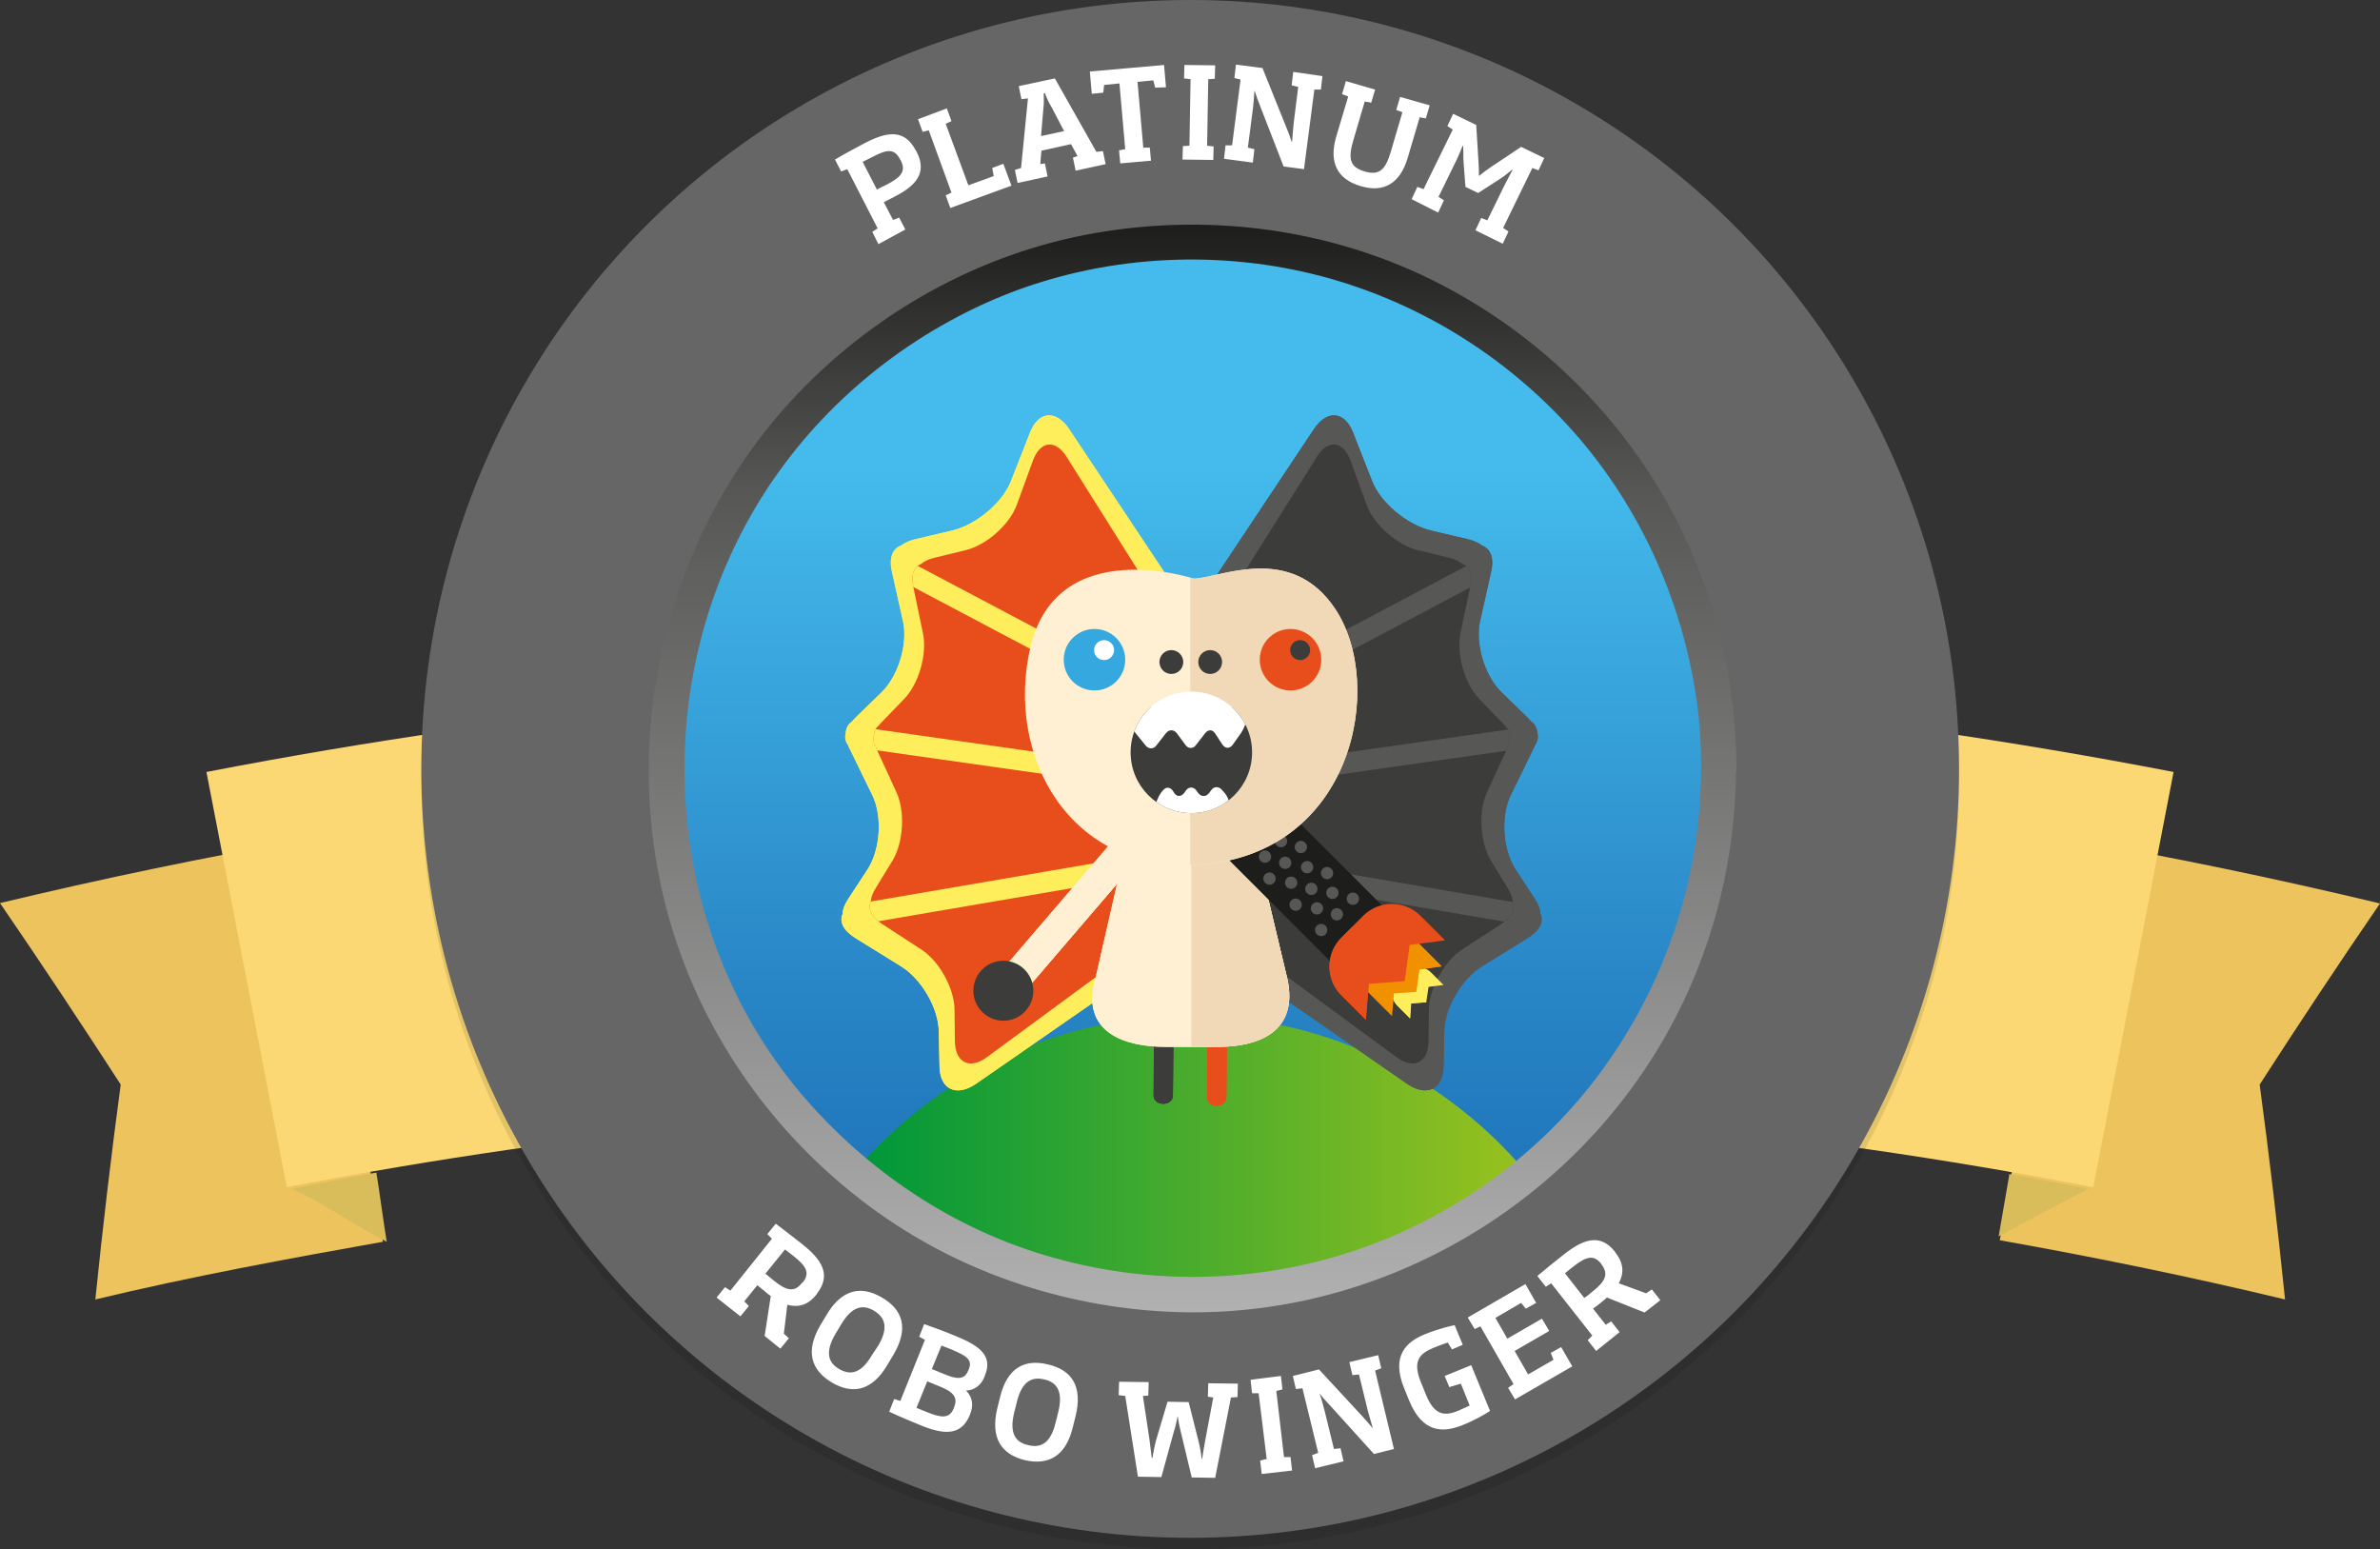 <svg xmlns="http://www.w3.org/2000/svg" xmlns:xlink="http://www.w3.org/1999/xlink" width="619.1" height="403" viewBox="0 0 619.1 403"><rect x="0" y="0" width="619.1" height="403" fill="#333333" stroke="none"/><style>.st0{fill:#EDC35D;} .st1{fill:#FBD873;} .st2{fill:#DABD5B;} .st3{opacity:0.1;} .st4{fill:#666666;} .st5{fill:#FFFFFF;} .st6{fill:url(#SVGID_1_);} .st7{fill:url(#SVGID_2_);} .st8{fill:url(#SVGID_3_);} .st9{clip-path:url(#SVGID_5_);} .st10{fill:#575756;} .st11{clip-path:url(#SVGID_7_);} .st12{fill:#FFEE5B;} .st13{clip-path:url(#SVGID_9_);} .st14{fill:#E84E1B;} .st15{clip-path:url(#SVGID_9_);fill:#FFEE5B;} .st16{clip-path:url(#SVGID_11_);} .st17{fill:#3C3C3B;} .st18{clip-path:url(#SVGID_11_);fill:#575756;} .st19{clip-path:url(#SVGID_13_);fill:#3C3C3B;} .st20{clip-path:url(#SVGID_15_);fill:#E84E1B;} .st21{clip-path:url(#SVGID_17_);fill:#FFF0D3;} .st22{clip-path:url(#SVGID_17_);fill:#F1D9B8;} .st23{fill:#1D1D1B;} .st24{fill:#F29100;} .st25{clip-path:url(#SVGID_19_);fill:#FFF0D3;} .st26{clip-path:url(#SVGID_21_);fill:#FFF0D3;} .st27{clip-path:url(#SVGID_21_);fill:#F1D9B8;} .st28{clip-path:url(#SVGID_23_);fill:#3C3C3B;} .st29{clip-path:url(#SVGID_23_);} .st30{fill:#35A8E0;} .st31{fill:url(#SVGID_24_);} .st32{fill:url(#SVGID_25_);} .st33{fill:url(#SVGID_26_);} .st34{clip-path:url(#SVGID_28_);} .st35{clip-path:url(#SVGID_30_);} .st36{clip-path:url(#SVGID_32_);} .st37{clip-path:url(#SVGID_32_);fill:#FFEE5B;} .st38{clip-path:url(#SVGID_34_);} .st39{clip-path:url(#SVGID_34_);fill:#575756;} .st40{clip-path:url(#SVGID_36_);fill:#3C3C3B;} .st41{clip-path:url(#SVGID_38_);fill:#E84E1B;} .st42{clip-path:url(#SVGID_40_);fill:#FFF0D3;} .st43{clip-path:url(#SVGID_40_);fill:#F1D9B8;} .st44{clip-path:url(#SVGID_42_);fill:#FFF0D3;} .st45{clip-path:url(#SVGID_44_);fill:#FFF0D3;} .st46{clip-path:url(#SVGID_44_);fill:#F1D9B8;} .st47{clip-path:url(#SVGID_46_);fill:#3C3C3B;} .st48{clip-path:url(#SVGID_46_);}</style><path class="st0" d="M99.6 323c-24.8 4.4-50.2 9.1-74.8 15 1.9-18.6 4.1-37.3 6.6-55.9-10.3-15.9-20.7-31.6-31.4-47.2 26.7-6.4 53.6-12 80.6-16.7 6.1 34.8 12.9 70 19 104.8zM520.2 322.6c24.8 4.4 49.6 9.5 74.2 15.4-1.9-18.6-4.1-37.3-6.6-55.9 10.2-15.8 20.6-31.5 31.3-47.1-26.7-6.4-53.6-12-80.6-16.7-6.1 34.7-12.2 69.5-18.3 104.3z"/><path class="st1" d="M544.5 308.8c-155.2-30-314.7-30-469.9 0-7-36-13.9-72-20.9-108 169-32.7 342.7-32.7 511.7 0-6.9 36-13.9 72-20.9 108z"/><path class="st2" d="M76 309.2c7.3-1.5 14.6-2.8 21.9-4.2.9 5.4 1.8 12.6 2.7 18-8.1-4.1-16.3-9.9-24.6-13.8zM543.3 309.2c-6.9-1.3-13.7-2.6-20.6-3.8-.9 5.4-1.9 10.8-2.8 16.2 7.7-4.2 15.5-8.3 23.4-12.4z"/><g><circle cx="309.6" cy="203" r="200" class="st3"/><circle class="st4" cx="309.6" cy="200" r="200"/><path class="st5" d="M228.5 63.5l-1.6-3.2 1.4-.9-7.9-15.4-1.6.6-1.6-3.1c2.5-1.5 5.2-2.9 7.8-4.3 5.4-2.8 10.2-3.9 13.2 1.9l.2.3c3.1 5.9-.7 9.2-5.8 11.8l-2.7 1.4 2.4 4.6 1.6-.6 1.6 3.1-7 3.8zm5.6-22.1c-1.5-2.9-3.5-2.5-7.1-.6l-2.6 1.3 3.7 7.2c.8-.4 1.7-.9 2.6-1.3 3.6-1.9 5.1-3.4 3.6-6.3l-.2-.3zM247.2 54.1l-1.2-3.3 1.5-.7-5.9-16.2-1.6.4-1.2-3.3 7.5-2.8 1.2 3.3-1.5.7 5.9 16 6.6-2.4-.4-2.1 2.9-1.1 2.1 5.7-15.9 5.8zM264.7 47.6l-.7-3.4 1.6-.5 1.8-18.1-1.7.2-.7-3.4 9.4-2 10.8 19.1 1.7-.2.7 3.4-7.8 1.7-.7-3.4 1.2-.4-1.7-3.1-7.7 1.7-.3 3.5 1.2-.2.7 3.4-7.8 1.7zm8.8-19.8c-.7-1.1-1.3-2.5-1.7-3.6l-.3.1c0 1.2.1 2.6-.1 4l-.6 7.1 6-1.3-3.3-6.3zM300.5 22.8l-.5-1.9-4.1.4 1.5 17.1h1.7l.3 3.4-8 .7-.3-3.4 1.6-.3-1.5-17.1-4 .4-.2 2-3 .3-.5-5.8 19.3-1.7.5 5.8-2.8.1zM307.6 41.5l.1-3.5 1.7-.1.3-17.3-1.7-.2.1-3.5 8 .1-.1 3.5-1.7.1-.3 17.3 1.7.2-.1 3.5-8-.1zM344 19.8l-.4 3.5h-1.7L339.2 44l-5.3-.7-6.1-15.7c-.6-1.5-1-2.6-1.4-3.9h-.1c-.1 1.5-.2 3.2-.4 4.7l-1.3 10 1.7.4-.4 3.5-7.5-1 .4-3.5h1.7l2.2-17.1-1.6-.4.4-3.5 6.9.9 6.2 15.4c.5 1.2 1 2.5 1.4 3.8h.1c.1-1.6.3-3.3.4-4.7l1.2-9.6-1.7-.4.4-3.5 7.6 1.1zM371.9 27.4l-1 3.4-1.6-.3-3.1 10.5c-2 6.8-6.3 9.2-12.3 7.4-6-1.8-8.3-6.1-6.3-12.9l3.1-10.4-1.6-.6 1-3.4 7.6 2.2-1 3.4-1.7-.3-3 10.2c-1.4 4.8-.8 6.9 3 8 3.8 1.1 5.4-.4 6.8-5.2l3-10.2-1.6-.6 1-3.4 7.7 2.2zM367.2 51.8l1.5-3.2 1.6.6 7.6-15.5-1.4-.9 1.5-3.2 6 2.9.6 9.7c.1 1.2.1 2.4.1 3.5h.1c.9-.7 1.9-1.5 2.8-2.1l8.1-5.4 6 2.9-1.5 3.2-1.6-.6-7.6 15.6 1.4.9-1.5 3.2-7.1-3.5 1.5-3.2 1.6.6 4.4-9c.7-1.4 1.5-2.8 2.2-4.2h-.1c-1 .8-2.2 1.8-3.3 2.5l-5.6 3.6-3.3-1.6-.5-6.6c-.1-1.3 0-2.9-.1-4.1h-.1c-.6 1.4-1.2 2.9-1.9 4.3l-4.4 9 1.4.9-1.5 3.2-6.9-3.5z"/><g><path class="st5" d="M186.4 337.5l2.2-2.7 1.4.9 10.8-13.5-1.2-1.2 2.2-2.7c2.2 1.7 4.6 3.5 7 5.4 4.6 3.7 7.7 7.7 3.7 12.8l-.1.2c-2.3 2.9-4.8 3.4-7.6 2.7l-.9 7.5 1.3 1.2-2.2 2.7-4.1-3.3 1.6-10.4c-.5-.3-1-.7-1.4-1.1-.7-.6-1.4-1.1-2.1-1.7l-3.4 4.2 1.2 1.2-2.2 2.7-6.2-4.9zm22.4-3.9c2-2.5.9-4.3-2.4-6.9-.8-.6-1.4-1.1-2.2-1.7l-5.1 6.3c.7.6 1.5 1.2 2.2 1.8 3.3 2.7 5.4 3.1 7.3.6l.2-.1zM216.4 359.6c-5.4-3.2-7-8.1-3-14.9l1.5-2.5c4-6.9 9.1-7.9 14.5-4.7 5.4 3.1 7.1 8 3 14.9l-1.5 2.5c-4 6.9-9.1 7.9-14.5 4.7zm12-9.5c2.8-4.7 1.9-7.4-1.1-9.2-2.9-1.7-5.7-1.1-8.5 3.6l-1.5 2.5c-2.8 4.8-1.8 7.5 1 9.1 2.9 1.7 5.7 1.2 8.5-3.6l1.6-2.4zM239.4 370.7c-2.6-1.1-5.1-2.1-8.1-3.5l1.3-3.3 1.6.5 6.4-15.9-1.5-.8 1.3-3.3c3.1 1.1 5.8 2.1 8.4 3.2 6.1 2.5 9.5 5.1 7.4 10.2l-.1.3c-.8 2-2.4 3.5-4.8 3.6 1.8 1.8 1.9 4 1.1 6l-.1.3c-2.3 5.7-7 5.1-12.9 2.7zm8.8-4.7c.8-2 .4-3.6-3.1-5.1l-3.9-1.6-2.8 6.9c1 .4 1.7.7 2.7 1.1 3.7 1.5 5.9 1.8 7-1l.1-.3zm3.8-9.8c1.1-2.6-.8-3.6-4.3-5.1-1-.4-1.7-.7-2.8-1.1l-2.5 6.1 3.9 1.6c3.5 1.4 4.9.6 5.6-1.3l.1-.2zM266.6 379.8c-6.1-1.5-9-5.7-7.2-13.4l.7-2.8c1.8-7.8 6.4-10.2 12.5-8.7 6.1 1.4 9.1 5.6 7.2 13.4l-.7 2.8c-1.8 7.7-6.4 10.1-12.5 8.7zm8.7-12.6c1.3-5.3-.4-7.7-3.7-8.4-3.3-.8-5.8.6-7.1 5.9l-.7 2.8c-1.3 5.4.4 7.7 3.7 8.4 3.3.8 5.8-.5 7.1-5.9l.7-2.8zM322 359.9l-.1 3.5-1.7.1-4.1 20.9-6.1-.1-2.9-12.1c-.3-1.2-.6-2.6-.7-3.7h-.1c-.2 1.1-.5 2.5-.9 3.7l-3.3 12-6.1-.1-3.3-21-1.7-.2.1-3.5 7.7.1-.1 3.5-1.4.1 1.7 11.3c.2 1.7.4 3.2.6 4.8h.2c.2-1.5.5-2.9.9-4.5l3-10.1 5.5.1 2.6 10.3c.4 1.5.6 3 .8 4.5h.1c.2-1.5.5-3 .8-4.8l2.1-11.2-1.4-.2.1-3.5 7.7.1zM328.2 383.4l-.4-3.5 1.7-.4-2.1-17.1h-1.7l-.4-3.5 7.9-1 .4 3.5-1.6.4 2 17.2h1.7l.4 3.5-7.9.9zM358.5 352.5l.8 3.4-1.6.6 4.9 20.4-5.2 1.3-11.3-12.5c-1.1-1.2-1.9-2-2.7-3.1h-.1c.5 1.4.9 3 1.3 4.5l2.4 9.8 1.7-.2.8 3.4-7.4 1.8-.8-3.4 1.6-.6-4.1-16.8-1.7.2-.8-3.4 6.8-1.7 11.2 12.1c.8.9 1.8 2 2.7 3.1h.1c-.5-1.5-.9-3.2-1.3-4.5l-2.3-9.4-1.7.2-.8-3.4 7.5-1.8zM380.4 370.7c-5.2 2.1-10.4 1.9-13.8-6.3l-1.3-3.2c-3.6-8.7.7-12.3 5.5-14.2 3.4-1.4 6.9-2.2 7.6-2.3l2.1 5.1-2.8 1.2-1.1-1.8c-.9.3-2.3.8-3.5 1.3-3.7 1.5-5.8 3.3-3.5 9l1.3 3.2c2.1 5.2 4.6 5.8 8.3 4.3 1.1-.5 2.3-1 3.1-1.4l-2.3-5.7-3 .9-1.2-2.9 6.9-2.8 4.9 11.9c-1.2.8-3.9 2.4-7.2 3.7zM394.1 364l-1.8-3 1.4-1-8.6-15-1.5.7-1.8-3 15-8.7 2.8 4.9-2.7 1.5-1.2-1.5-6.7 3.9 3.1 5.4 9-5.2 1.9 3.2-9 5.2 3.5 6.1 6.6-3.8-.7-1.8 2.7-1.5 2.9 5-14.9 8.6zM415.2 351.4l-2.2-2.8 1.2-1.2-10.7-13.6-1.4.9-2.2-2.8c2.1-1.8 4.5-3.7 6.9-5.6 4.7-3.7 9.3-5.8 13.3-.7l.1.2c2.3 2.9 2.2 5.5.9 8l7.1 2.6 1.5-1 2.2 2.8-4.1 3.2-9.8-3.9c-.4.4-.9.8-1.4 1.2-.7.6-1.4 1.1-2.2 1.7l3.3 4.2 1.4-.9 2.2 2.8-6.1 4.9zm1.3-22.7c-2-2.5-4-1.8-7.3.8-.8.6-1.4 1.1-2.1 1.7l5 6.4c.8-.5 1.5-1.1 2.2-1.7 3.3-2.6 4.2-4.5 2.3-7l-.1-.2z"/></g><g><linearGradient id="SVGID_1_" gradientUnits="userSpaceOnUse" x1="310.655" y1="63.289" x2="310.655" y2="334.816"><stop offset=".215" stop-color="#44BBEC"/><stop offset=".286" stop-color="#40B3E6"/><stop offset=".739" stop-color="#2783C4"/><stop offset=".964" stop-color="#1D70B7"/></linearGradient><circle class="st6" cx="310.7" cy="199.1" r="135.8"/><linearGradient id="SVGID_2_" gradientUnits="userSpaceOnUse" x1="224.396" y1="302.381" x2="394.75" y2="302.381"><stop offset="0" stop-color="#00973A"/><stop offset=".413" stop-color="#3CA82F"/><stop offset=".974" stop-color="#93C01F"/></linearGradient><path class="st7" d="M309.6 340.6c33.9 0 64.3-14.8 85.2-38.2-20.9-23.4-51.3-38.2-85.2-38.2-33.9 0-64.3 14.8-85.2 38.2 20.9 23.4 51.3 38.2 85.2 38.2z"/><path class="st4" d="M449.8 200c-.1 29.2-9.2 57.5-26 81.3-16.2 23-39.7 40.7-66 50.4-27.8 10.2-58.4 11.2-86.8 3.2-27.4-7.7-51.8-24-70-45.8-37.8-45.3-41.9-111.7-11.6-161.9 14.6-24.3 36.7-43.4 62.4-55.2 26.6-12.2 57.2-15.3 85.8-9.5 28 5.7 53.7 20.1 73.4 40.7 19.9 20.7 32.7 47.3 37.2 75.6 1.2 7 1.6 14.1 1.6 21.2 0 6.3 9.8 6.3 9.7 0-.1-29.6-8.8-58.8-25.3-83.4-16-23.9-38.9-43-65.4-54.4-27.8-12-58.7-15.1-88.4-9.4-28.5 5.4-55.1 19.7-75.9 39.9-43 41.8-56.8 107.5-34.4 163.1 10.8 27 29.4 50.1 53 67 24 17.1 53.2 26.4 82.6 27.2 59.3 1.7 115.4-33.6 140.1-87.5 9-19.6 13.6-41 13.6-62.5.2-6.3-9.6-6.3-9.6 0z"/><linearGradient id="SVGID_3_" gradientUnits="userSpaceOnUse" x1="310.233" y1="341.359" x2="310.233" y2="58.439"><stop offset="0" stop-color="#B1B1B1"/><stop offset=".755" stop-color="#575756"/><stop offset="1" stop-color="#1D1D1B"/></linearGradient><path class="st8" d="M442.5 199.9c-.1 27.5-8.6 54.2-24.5 76.7-15.2 21.7-37.4 38.4-62.2 47.5-26.2 9.6-55.1 10.6-81.9 3-25.8-7.2-48.8-22.7-66-43.2-35.6-42.7-39.5-105.3-10.9-152.7 13.8-22.9 34.6-41 58.8-52.1 25.1-11.5 54-14.4 80.9-8.9 26.4 5.4 50.6 19 69.2 38.4 18.7 19.5 30.8 44.6 35.1 71.3 1.1 6.6 1.5 13.3 1.5 20 0 5.9 9.2 5.9 9.2 0-.1-27.9-8.3-55.5-23.9-78.7-15.1-22.5-36.7-40.5-61.6-51.3-26.2-11.3-55.4-14.2-83.4-8.9-26.9 5.1-52 18.6-71.6 37.7-40.6 39.4-53.5 101.4-32.5 153.8 10.2 25.4 27.7 47.3 50 63.1 22.7 16.1 50.2 24.9 77.9 25.7 56 1.6 108.8-31.7 132.1-82.5 8.5-18.5 12.8-38.6 12.9-59 .1-5.9-9.1-5.9-9.1.1z"/><g><defs><path id="SVGID_4_" d="M299.2 214.7c.7-3.6 3.2-6.8 6.6-8.5-3-1.5-5.6-4-6.8-6.9l-2.5-6c-2.7-3.8-3.1-9-.4-13l45.7-68.7c3.4-5.1 8-4.7 10.2 1l4.9 12.5c2.2 5.7 9.1 11.4 15.3 12.9l9.4 2.2c1.7.4 3 1 3.9 1.7 2.2.8 3.2 3.2 2.4 6.7l-2.9 13c-1.3 5.9 1.2 14.3 5.7 18.6l6.8 6.6c.3.3.6.7.9 1 .9.6 1.4 1.6 1.5 2.8.3 1.2.1 2.3-.6 3.2-.1.3-.2.6-.4.9l-5.9 12.1c-2.7 5.5-2.1 14.2 1.2 19.3l5.1 7.8c.9 1.4 1.4 2.7 1.4 3.8.9 2-.1 4.3-3.3 6.3l-11.8 7.3c-5.4 3.3-9.8 10.9-9.9 16.9l-.2 9.2c-.1 6-4.4 8-9.5 4.5l-64.6-44.8c-5.1-3.6-7.3-11-4.8-16.6l2.6-5.8z"/></defs><use xlink:href="#SVGID_4_" overflow="visible" fill="#575756"/><clipPath id="SVGID_5_"><use xlink:href="#SVGID_4_" overflow="visible"/></clipPath><path class="st9 st10" d="M256.8 82h236.1v238.2H256.8z"/><defs><path id="SVGID_6_" d="M320.7 214.7c-.7-3.6-3.2-6.8-6.6-8.5 3-1.5 5.6-4 6.8-6.9l2.5-6c2.7-3.8 3.1-9 .4-13l-45.7-68.7c-3.4-5.1-8-4.7-10.2 1l-4.9 12.5c-2.2 5.7-9.1 11.4-15.3 12.9l-9.4 2.2c-1.7.4-3 1-3.9 1.7-2.2.8-3.2 3.2-2.4 6.7l2.9 13c1.3 5.9-1.2 14.3-5.7 18.6l-6.8 6.6c-.3.3-.6.7-.9 1-.9.6-1.4 1.6-1.5 2.8-.3 1.2-.1 2.3.6 3.2.1.3.2.6.4.9l5.9 12.1c2.7 5.5 2.1 14.2-1.2 19.3l-5.1 7.8c-.9 1.4-1.4 2.7-1.4 3.8-.9 2 .1 4.3 3.3 6.3l11.8 7.3c5.4 3.3 9.8 10.9 9.9 16.9l.2 9.2c.1 6 4.4 8 9.5 4.5l64.6-44.8c5.1-3.6 7.3-11 4.8-16.6l-2.6-5.8z"/></defs><use xlink:href="#SVGID_6_" overflow="visible" fill="#FFEE5B"/><clipPath id="SVGID_7_"><use xlink:href="#SVGID_6_" overflow="visible"/></clipPath><path class="st11 st12" d="M127 82h236.1v238.2H127z"/><defs><path id="SVGID_8_" d="M314.3 213.4c-.6-3.3-2.8-6.2-5.7-7.8 2.6-1.4 4.8-3.6 5.9-6.3l2.2-5.5c2.4-3.5 2.7-8.2.4-11.9l-39.6-63c-2.9-4.7-6.9-4.3-8.8.9l-4.2 11.5c-1.9 5.2-7.9 10.5-13.3 11.8l-8.2 2c-1.4.3-2.6.9-3.4 1.6-1.9.7-2.7 2.9-2 6.1l2.5 12c1.1 5.4-1.1 13.1-4.9 17l-5.8 6c-.3.3-.6.6-.8.9-.8.6-1.2 1.5-1.3 2.6-.2 1.1-.1 2.1.5 2.9.1.3.2.5.3.8l5.1 11.1c2.3 5 1.8 13-1 17.7l-4.4 7.2c-.8 1.3-1.2 2.4-1.3 3.5-.8 1.8.1 4 2.9 5.8l10.3 6.7c4.6 3 8.5 10 8.6 15.5l.1 8.4c.1 5.5 3.8 7.4 8.3 4.1l55.9-41.1c4.5-3.3 6.3-10.1 4.1-15.2l-2.4-5.3z"/></defs><clipPath id="SVGID_9_"><use xlink:href="#SVGID_8_" overflow="visible"/></clipPath><path class="st13 st14" d="M146.7 91.7H351V310H146.7z"/><path class="st15" d="M204.308 238.297l134.83-23.092.91 5.322-134.83 23.092zM204.104 191.766l.76-5.346 135.444 19.22-.758 5.346zM210.53 138.382l2.525-4.773 120.918 63.967-2.525 4.773z"/><g><defs><path id="SVGID_10_" d="M305.7 213.4c.6-3.3 2.8-6.2 5.7-7.8-2.6-1.4-4.8-3.6-5.9-6.3l-2.2-5.5c-2.4-3.5-2.7-8.2-.4-11.9l39.6-63c2.9-4.7 6.9-4.3 8.8.9l4.2 11.5c1.9 5.2 7.9 10.5 13.3 11.8l8.2 2c1.4.3 2.6.9 3.4 1.6 1.9.7 2.7 2.9 2 6.1l-2.5 12c-1.1 5.4 1.1 13.1 4.9 17l5.8 6c.3.3.6.6.8.9.8.6 1.2 1.5 1.3 2.6.2 1.1.1 2.1-.5 2.9-.1.3-.2.5-.3.8l-5.1 11.1c-2.3 5-1.8 13 1 17.7l4.4 7.2c.8 1.3 1.2 2.4 1.3 3.5.8 1.8-.1 4-2.9 5.8l-10.3 6.7c-4.6 3-8.5 10-8.6 15.5l-.1 8.4c-.1 5.5-3.8 7.4-8.3 4.1l-55.8-41c-4.5-3.3-6.3-10.1-4.1-15.2l2.3-5.4z"/></defs><clipPath id="SVGID_11_"><use xlink:href="#SVGID_10_" overflow="visible"/></clipPath><path class="st16 st17" d="M269 91.8h204.3v218.3H269z"/><path class="st18" d="M279.86 220.646l.912-5.322 134.83 23.092-.912 5.322zM279.598 205.752l135.446-19.22.76 5.346-135.447 19.22zM285.975 197.73l120.917-63.97 2.525 4.774L288.5 202.502z"/></g><g><defs><path id="SVGID_12_" d="M301 259.4c.5-.4 1.1-.6 1.8-.6 1.4 0 2.5.9 2.5 2.1l-.2 24.1c0 1.2-1.1 2.1-2.5 2.1s-2.5-.9-2.5-2.1l.1-24.1c.1-.6.4-1.1.8-1.5z"/></defs><use xlink:href="#SVGID_12_" overflow="visible" fill="#3C3C3B"/><clipPath id="SVGID_13_"><use xlink:href="#SVGID_12_" overflow="visible"/></clipPath><path class="st19" d="M312.9 288.9l-17.1 1.1-3.1-33 17.1-1.1"/><path class="st19" d="M312.9 288.9l-17.1 1.1-3.1-33 17.1-1.1"/></g><g><defs><path id="SVGID_14_" d="M314.9 259.9c.5-.4 1.1-.6 1.8-.6 1.4 0 2.5.9 2.5 2.1l-.2 24.1c0 1.2-1.1 2.1-2.5 2.1s-2.5-.9-2.5-2.1l.2-24.1c0-.6.3-1.1.7-1.5z"/></defs><use xlink:href="#SVGID_14_" overflow="visible" fill="#E84E1B"/><clipPath id="SVGID_15_"><use xlink:href="#SVGID_14_" overflow="visible"/></clipPath><path class="st20" d="M326.8 289.4l-17.2 1.1-3.1-33 17.1-1.1"/><path class="st20" d="M326.8 289.4l-17.2 1.1-3.1-33 17.1-1.1"/></g><g><defs><path id="SVGID_16_" d="M303.1 272.3h13.7c9.9 0 21.3-3.5 18-18l-10.6-44.4s-2.8-15.8-14.4-15.8h-.1c-11.9.1-14.6 16-14.6 16L285 254.3c-4.3 14.6 8.2 18 18.1 18z"/></defs><use xlink:href="#SVGID_16_" overflow="visible" fill="#FFF0D3"/><clipPath id="SVGID_17_"><use xlink:href="#SVGID_16_" overflow="visible"/></clipPath><path class="st21" d="M276.7 185.8h69.6v104.4h-69.6z"/><path class="st22" d="M309.9 182.9h53.8v104.7h-53.8z"/></g><g><path class="st23" d="M319.752 223.758l14-14 27.436 27.435-14 14z"/><path class="st12" d="M366.8 264.9l-3.3-3.3c-1.7-1.7-1.7-4.6 0-6.3l2.4-2.4c1.7-1.7 4.6-1.7 6.3 0l3.3 3.3-3.9.5-.6 4-4 .3-.2 3.9z"/><path class="st14" d="M356 255.8l9.3-.7.1-.4-13.6-13.6-2.9 2.9c-4.1 4.1-4.1 10.8 0 14.9l6.4 6.4.7-9.5z"/><path class="st12" d="M367.1 261l3.9-.3v-.2l-5.7-5.7-1.2 1.2c-1.7 1.7-3.3 3 0 6.2l2.7 2.7.3-3.9z"/><path class="st24" d="M369.2 252.1l5.8-.8-8.7-8.7c-2.6-2.6-6.7-2.6-9.3 0l-1.8 1.8 13.2 13.2.8-5.5z"/><ellipse transform="rotate(-44.984 343.696 241.937)" class="st10" cx="343.7" cy="241.9" rx="1.6" ry="1.6"/><ellipse transform="rotate(-45 347.798 237.856)" class="st10" cx="347.8" cy="237.8" rx="1.6" ry="1.6"/><ellipse transform="rotate(-44.984 351.866 233.767)" class="st10" cx="351.9" cy="233.8" rx="1.6" ry="1.6"/><path class="st24" d="M362.1 264.3l-8.7-8.7c-2.6-2.6-2.6-6.7 0-9.3l3.6-3.6c2.6-2.6 6.7-2.6 9.3 0l8.7 8.7-5.8.8-.8 5.8-5.8.4-.5 5.9z"/><path class="st14" d="M355.3 265.2l-6.4-6.4c-4.1-4.1-4.1-10.8 0-14.9l5.7-5.7c4.1-4.1 10.8-4.1 14.9 0l6.4 6.4-9.2 1.2-1.3 9.4-9.3.7-.8 9.3z"/><ellipse transform="rotate(-45 342.56 236.316)" class="st10" cx="342.6" cy="236.3" rx="1.6" ry="1.6"/><ellipse transform="rotate(-45.017 346.646 232.23)" class="st10" cx="346.6" cy="232.2" rx="1.6" ry="1.6"/><ellipse transform="rotate(-45.01 337.046 235.27)" class="st10" cx="337" cy="235.3" rx="1.6" ry="1.6"/><ellipse transform="rotate(-45.01 341.115 231.182)" class="st10" cx="341.1" cy="231.2" rx="1.6" ry="1.6"/><ellipse transform="rotate(-45.01 345.2 227.097)" class="st10" cx="345.2" cy="227.1" rx="1.6" ry="1.6"/><ellipse transform="rotate(-44.992 335.878 229.643)" class="st10" cx="335.9" cy="229.6" rx="1.6" ry="1.6"/><ellipse transform="rotate(-44.992 339.962 225.557)" class="st10" cx="340" cy="225.6" rx="1.6" ry="1.6"/><ellipse transform="rotate(-45.01 330.25 228.48)" class="st10" cx="330.2" cy="228.5" rx="1.6" ry="1.6"/><ellipse transform="rotate(-44.992 334.334 224.396)" class="st10" cx="334.3" cy="224.4" rx="1.6" ry="1.6"/><ellipse transform="rotate(-44.992 338.41 220.31)" class="st10" cx="338.4" cy="220.3" rx="1.6" ry="1.6"/><ellipse transform="rotate(-45 329.093 222.855)" class="st10" cx="329.1" cy="222.8" rx="1.6" ry="1.6"/><ellipse transform="rotate(-45.017 333.186 218.77)" class="st10" cx="333.2" cy="218.8" rx="1.6" ry="1.6"/></g><g><defs><path id="SVGID_18_" d="M257.3 257.9c.1 1.1.5 2.1 1.4 2.9 1.7 1.5 4.3 1.3 5.7-.4l30.7-35.8c1.5-1.7 1.3-4.3-.4-5.7-1.7-1.5-4.3-1.3-5.7.4l-30.7 35.8c-.8.8-1.1 1.8-1 2.8z"/></defs><use xlink:href="#SVGID_18_" overflow="visible" fill="#FFF0D3"/><clipPath id="SVGID_19_"><use xlink:href="#SVGID_18_" overflow="visible"/></clipPath><path class="st25" d="M243.984 252.685l45.885-45.33 19.467 19.705-45.885 45.33z"/><path class="st25" d="M243.984 252.685l45.885-45.33 19.467 19.705-45.885 45.33z"/></g><g><defs><path id="SVGID_20_" d="M310.5 150.5s-35.6-11.8-42.5 18c-6.5 28 10.1 58.8 44.2 56.4 39.9-2.9 48.2-46.7 35.2-66.4-11.6-17.6-30.4-8-36.9-8z"/></defs><clipPath id="SVGID_21_"><use xlink:href="#SVGID_20_" overflow="visible"/></clipPath><path class="st26" d="M234.1 81.4h166.4v177.8H234.1z"/><path class="st27" d="M309.6 81.4h132v177.8h-132z"/><defs><circle id="SVGID_22_" cx="309.9" cy="195.7" r="15.8"/></defs><clipPath id="SVGID_23_"><use xlink:href="#SVGID_22_" overflow="visible"/></clipPath><path class="st28" d="M291.7 184H334v35.6h-42.3z"/><path class="st29 st5" d="M294 186.7c0 1.3.6 3.1 1.4 4l2.6 3.2c.8 1 2.1 1 2.8 0l2.5-3.2c.8-1 2-1 2.8 0l2.3 3.1c.7 1 2 1 2.7 0l2.4-3.1c.8-1 1.9-1 2.6.1l1.9 2.9c.7 1 1.8 1.1 2.6.1l2.2-3.1c.7-1 1.5-2.9 1.6-4.1l.9-5.8c.2-1.2-.7-2.2-1.9-2.2h-27.1c-1.3 0-2.3 1-2.3 2.3v5.8zM320 210.3c0-1.3-.6-3.1-1.4-4l-.7-.8c-.8-1-2.1-1-2.8 0l-.6.8c-.8 1-2 1-2.8 0l-.5-.7c-.7-1-2-1-2.7 0l-.5.7c-.8 1-1.9 1-2.6-.1l-.3-.5c-.7-1-1.8-1.1-2.6-.1l-.5.6c-.7 1-1.5 2.9-1.6 4.1l-.3 2.1c-.2 1.2.7 2.2 1.9 2.2h15.8c1.3 0 2.3-1 2.3-2.3v-2z"/><g><circle class="st30" cx="284.7" cy="171.6" r="8"/><circle class="st5" cx="287.2" cy="169.1" r="2.6"/></g><g><circle class="st14" cx="335.7" cy="171.6" r="8"/><circle class="st17" cx="338.2" cy="169.1" r="2.6"/></g><circle class="st17" cx="304.7" cy="172.2" r="3.1"/><circle class="st17" cx="314.8" cy="172.2" r="3.1"/></g><circle class="st17" cx="261" cy="257.7" r="7.8"/></g></g></g></svg>